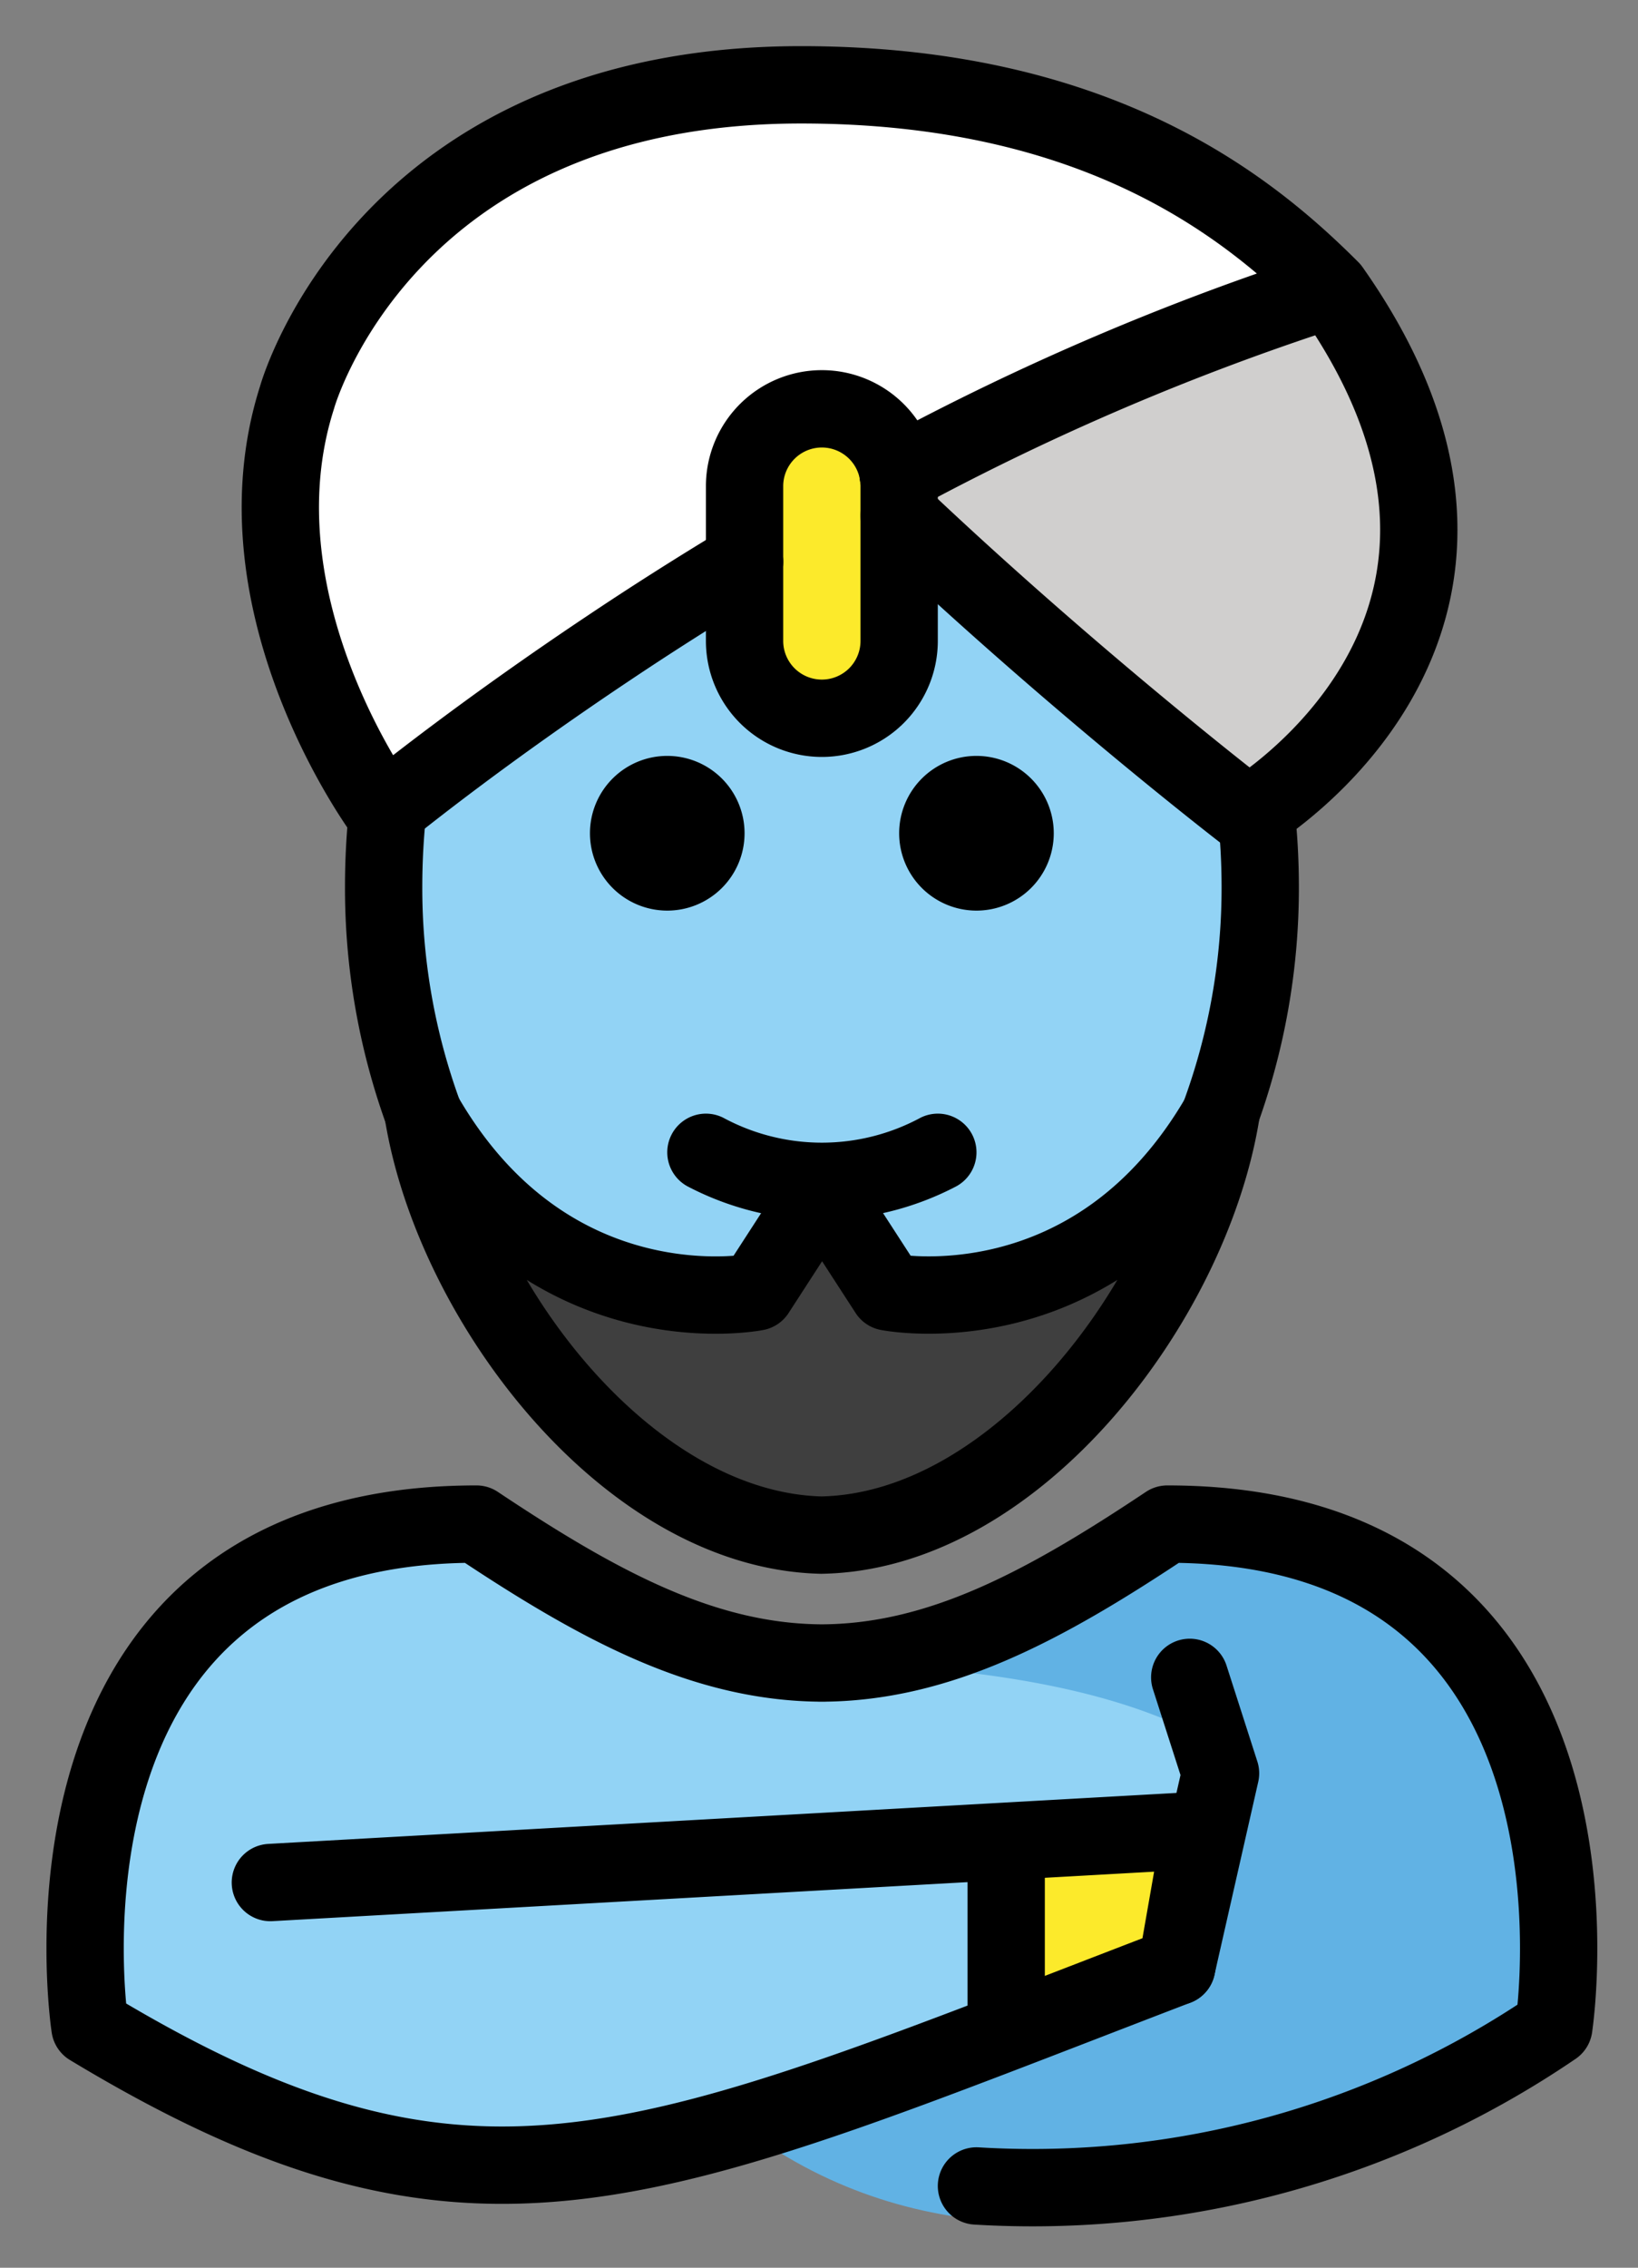 <svg xmlns="http://www.w3.org/2000/svg" role="img" viewBox="14.75 7.25 42.38 58.63"><rect x="14.75" y="7.25" width="42.38" height="58.63" fill="#808080" stroke="none"/><title>1F9DE-200D-2642-FE0F.svg</title><path fill="#92d3f5" d="M45.532 50.617l.797 2.48-1.134 4.995-5.181 5.675a23.967 23.967 0 0 0 14.938-4.112s2-13-10-13c-3.192 2.128-5.926 3.598-9 3.592h.125c-3.074.006-5.808-1.464-9-3.592-12 0-10 13-10 13 9.978 6.021 14.368 3.708 28.119-1.562l.617-3.521-24.068 1.35 5.309-.908"/><path fill="#92d3f5" d="M54.936 59.654s2-13-10-13c-3.192 2.128-5.926 3.598-9 3.592h.125c-3.074.006-5.808-1.464-9-3.592-12 0-10 13-10 13"/><path fill="#61b2e4" d="M45.218 46.654a18.013 18.013 0 0 1-8.938 3.588c13.062.411 13.062 5.412 13.825 9.412h5.113s2-13-10-13z"/><path fill="#61b2e4" d="M55.218 59.654S43.462 68.68 34.481 62.617l10.713-4.525 1.134-4.995s8.977-2.464 8.889 6.557z"/><ellipse cx="36.013" cy="30.154" fill="#92d3f5" rx="11.339" ry="14.173"/><path fill="#fff" d="M49.185 14.728c-13.171 4.117-24.51 13.518-24.51 13.518s-3.96-5.339-2.237-10.726c0 0 2.237-8.077 13.036-8.077 7.704 0 11.595 3.169 13.711 5.285C55.331 23.453 47.05 28.332 47.05 28.332a126.166 126.166 0 0 1-9.655-8.341"/><path fill="#3f3f3f" d="M36.042 46.938c5.017-.125 9.507-6.046 10.3-10.896-3.248 5.68-8.616 4.61-8.616 4.61L36.02 38.019l-1.706 2.634s-5.368 1.069-8.616-4.61c.793 4.85 5.282 10.771 10.3 10.896"/><path fill="#d0cfce" d="M49.185 14.728C55.331 23.453 47.05 28.332 47.05 28.332a126.166 126.166 0 0 1-9.655-8.341"/><path fill="#fcea2b" d="M36.014 25.82a2 2 0 0 1-2-2v-4a2 2 0 0 1 2-2 2 2 0 0 1 2 2v4a2 2 0 0 1-2 2zm9.181 32.272l-4.412 1.831v-5.245h5.029l-.617 3.414z"/><g><path fill="none" stroke="#000" stroke-linecap="round" stroke-linejoin="round" stroke-width="2" d="M40.014 63.766a23.967 23.967 0 0 0 14.938-4.112s2-13-10-13c-3.192 2.128-5.926 3.598-9 3.592h.125c-3.074.006-5.808-1.464-9-3.592-12 0-10 13-10 13 9.978 6.021 14.368 3.708 28.119-1.562l.617-3.521-24.068 1.35"/><path fill="none" stroke="#000" stroke-linecap="round" stroke-linejoin="round" stroke-width="2" d="M45.532 50.617l.797 2.48-1.134 4.995M25.716 36.072a17.002 17.002 0 0 1-1.04-5.92 18.705 18.705 0 0 1 .11-2m22.46.05a17.918 17.918 0 0 1 .11 1.95 17.018 17.018 0 0 1-1.06 5.97"/><path d="M42.014 28.793a2 2 0 1 1-2-2 2.001 2.001 0 0 1 2 2m-8 0a2 2 0 1 1-2-2 2.001 2.001 0 0 1 2 2m2 10.002a7.653 7.653 0 0 1-3.447-.858 1 1 0 0 1 .895-1.789 5.377 5.377 0 0 0 5.105 0 1 1 0 0 1 .895 1.789 7.653 7.653 0 0 1-3.447.858z"/><path fill="none" stroke="#000" stroke-linecap="round" stroke-linejoin="round" stroke-width="2" d="M36.042 46.938c5.017-.125 9.507-6.046 10.3-10.896-3.248 5.68-8.616 4.61-8.616 4.61L36.02 38.019l-1.706 2.634s-5.368 1.069-8.616-4.61c.793 4.85 5.282 10.771 10.3 10.896m-1.982-25.166c-1.28.77-2.47 1.53-3.53 2.24-3.13 2.09-5.21 3.75-5.7 4.14-.07.06-.11.09-.11.09s-3.96-5.34-2.24-10.72c0 0 2.24-8.08 13.04-8.08 7.7 0 11.59 3.17 13.71 5.29 5.58 7.91-.72 12.65-1.94 13.47-.13.09-.2.13-.2.13s-4.41-3.38-9.03-7.75m-.03-1.07a66.431 66.431 0 0 1 11.2-4.78"/><path fill="none" stroke="#000" stroke-linecap="round" stroke-linejoin="round" stroke-width="2" d="M36.014 25.82h0a2 2 0 0 1-2-2v-4a2 2 0 0 1 2-2h0a2 2 0 0 1 2 2v4a2 2 0 0 1-2 2zm4.769 29.151v4.748"/></g></svg>